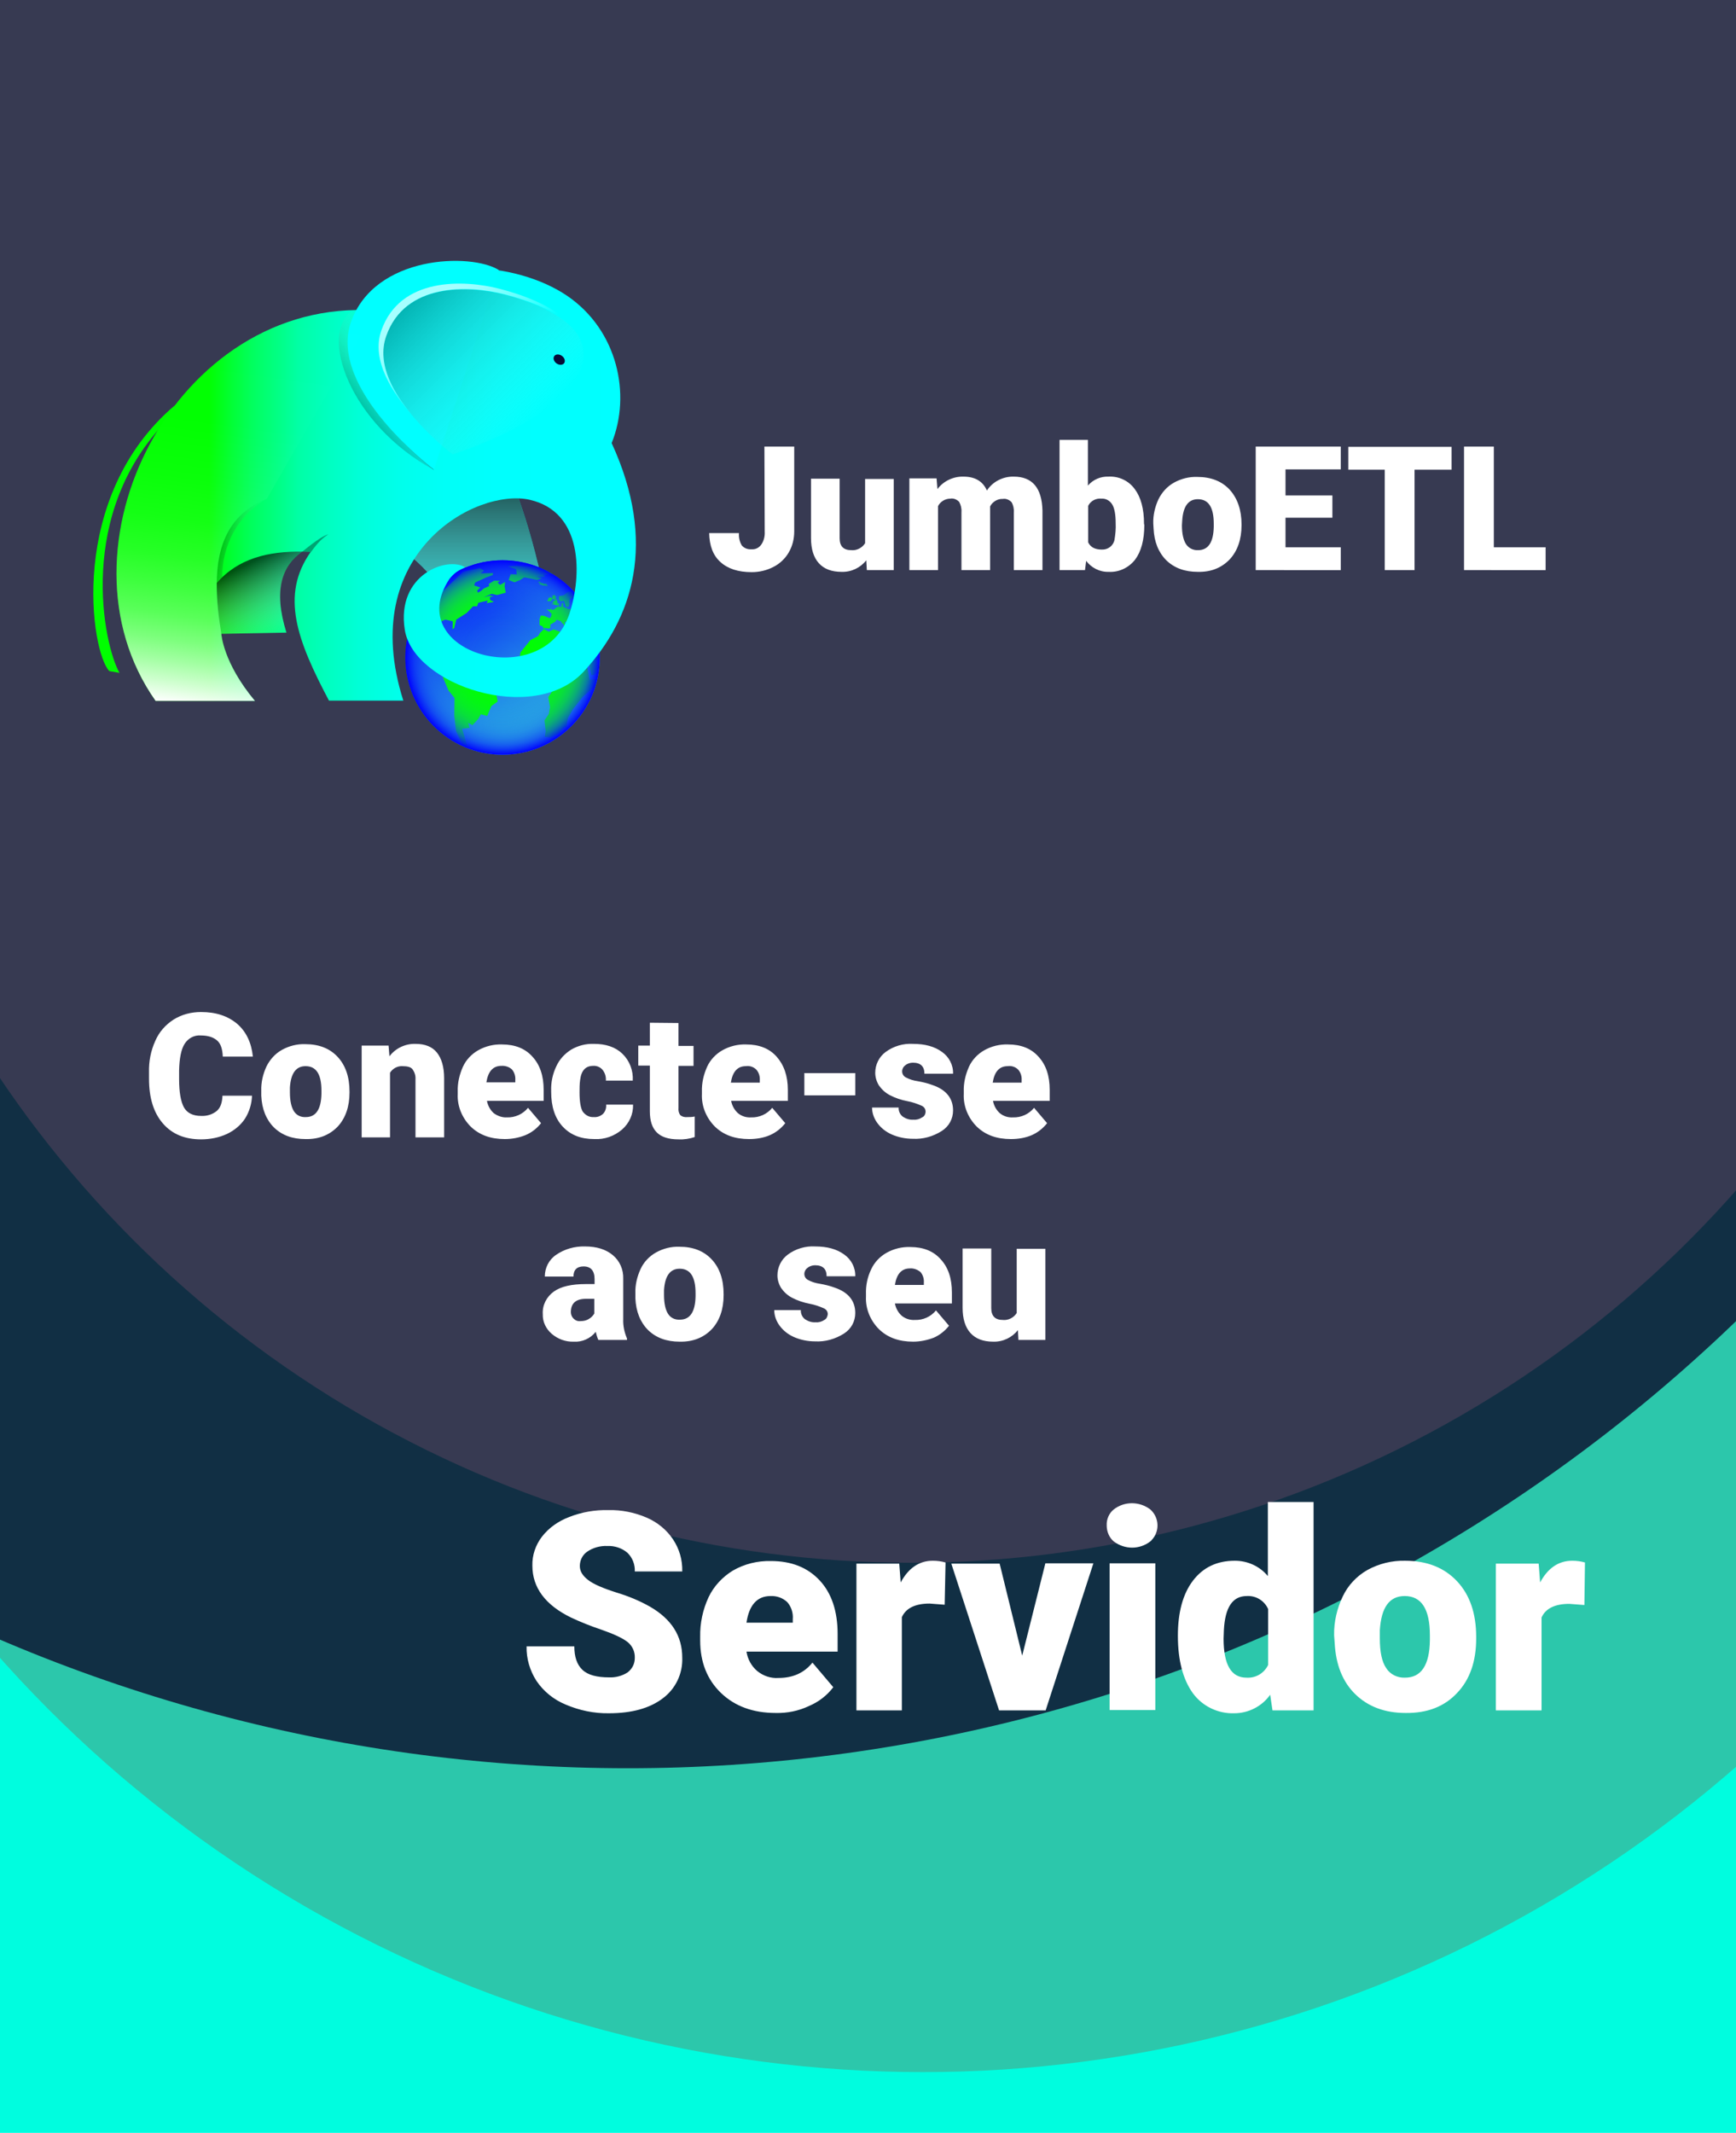 <?xml version="1.0" encoding="utf-8"?>
<!-- Generator: Adobe Illustrator 23.0.0, SVG Export Plug-In . SVG Version: 6.00 Build 0)  -->
<svg version="1.1" id="Camada_1" xmlns="http://www.w3.org/2000/svg" xmlns:xlink="http://www.w3.org/1999/xlink" x="0px" y="0px"
	 viewBox="0 0 600 737" style="enable-background:new 0 0 600 737;" xml:space="preserve">
<style type="text/css">
	.st0{clip-path:url(#SVGID_2_);}
	.st1{fill:#FFFFFF;}
	.st2{fill:#00FDDF;}
	.st3{fill:#2CC7AB;}
	.st4{fill:#112F44;}
	.st5{fill:#373A52;}
	.st6{fill:#00E6E6;}
	.st7{fill:url(#SVGID_3_);}
	.st8{fill:url(#SVGID_4_);}
	.st9{fill:#00FF00;}
	.st10{fill:url(#SVGID_5_);}
	.st11{fill:url(#SVGID_6_);}
	.st12{opacity:0.61;fill:url(#SVGID_7_);enable-background:new    ;}
	.st13{opacity:0.36;enable-background:new    ;}
	.st14{opacity:0.26;fill:url(#SVGID_8_);enable-background:new    ;}
	.st15{opacity:0.26;fill:url(#SVGID_9_);enable-background:new    ;}
	.st16{fill:#00FFFF;}
	.st17{opacity:0.36;fill:url(#SVGID_10_);enable-background:new    ;}
	.st18{opacity:0.65;fill:url(#SVGID_11_);enable-background:new    ;}
	.st19{fill:#070C38;}
	.st20{opacity:0.75;fill:url(#SVGID_12_);enable-background:new    ;}
	.st21{fill:url(#SVGID_13_);}
</style>
<title>Ativo 1</title>
<g>
	<g>
		<g id="Camada_1-2">
			<g>
				<defs>
					<rect id="SVGID_1_" width="600" height="737"/>
				</defs>
				<clipPath id="SVGID_2_">
					<use xlink:href="#SVGID_1_"  style="overflow:visible;"/>
				</clipPath>
				<g class="st0">
					<rect class="st1" width="600" height="737"/>
					<circle class="st2" cx="306.5" cy="558.5" r="371.5"/>
					<circle class="st3" cx="319" cy="289" r="427"/>
					<circle class="st4" cx="217" cy="59" r="552"/>
					<circle class="st5" cx="315" cy="160" r="380"/>
				</g>
			</g>
			<path class="st1" d="M264.2,154.3h10.3v29.3c0,2.6-0.6,5.1-1.9,7.3c-1.2,2.1-3.1,3.9-5.3,5c-2.3,1.2-4.9,1.8-7.5,1.8
				c-4.7,0-8.3-1.2-10.8-3.5c-2.6-2.3-3.8-5.7-3.9-10h10.3c-0.1,1.5,0.2,3,1,4.3c0.9,1,2.1,1.4,3.4,1.3c1.3,0.1,2.5-0.5,3.3-1.6
				c0.9-1.3,1.3-2.9,1.2-4.5L264.2,154.3z M299.4,193.6c-2,2.6-5.2,4.1-8.5,4c-3.5,0-6.1-1-7.9-3s-2.7-4.9-2.7-8.7v-20.5h9.9v20.6
				c0,2.7,1.3,4.1,4,4.1c1.9,0.2,3.8-0.8,4.8-2.4v-22.2h9.9V197h-9.3L299.4,193.6z M323.7,165.3l0.3,3.7c2.1-2.8,5.5-4.4,9-4.3
				c4,0,6.7,1.6,8.1,4.8c2-3.1,5.6-4.9,9.3-4.8c6.4,0,9.7,3.9,9.9,11.7V197h-9.9v-20c0.1-1.2-0.2-2.5-0.8-3.5
				c-0.8-0.8-1.9-1.3-3-1.1c-1.8-0.1-3.6,1-4.4,2.6v0.4V197h-9.9v-20c0.1-1.3-0.2-2.5-0.8-3.6c-0.8-0.8-1.9-1.3-3-1.1
				c-1.8,0-3.5,1-4.3,2.6V197h-9.9v-31.7H323.7z M395.5,181.4c0,5.2-1.1,9.2-3.2,12c-2.2,2.8-5.6,4.4-9.1,4.2
				c-3.1,0.1-6-1.4-7.8-3.8L375,197h-8.8v-45h9.8v15.8c1.8-2.1,4.4-3.2,7.1-3.1c3.6-0.2,7,1.4,9.1,4.3c2.1,2.8,3.2,6.8,3.2,12
				L395.5,181.4z M385.6,180.8c0-3-0.4-5.2-1.2-6.5c-0.8-1.3-2.2-2.1-3.7-2c-1.9-0.2-3.8,0.8-4.6,2.5v12.6c0.8,1.7,2.4,2.5,4.7,2.5
				c2.1,0.1,4-1.3,4.4-3.4C385.5,184.7,385.7,182.7,385.6,180.8z M398.6,180.9c-0.1-2.9,0.6-5.8,1.8-8.4c1.2-2.4,3-4.4,5.3-5.7
				c2.5-1.4,5.3-2.1,8.1-2c4.8,0,8.5,1.5,11.2,4.4c2.7,3,4.1,7,4.1,12v0.3c0,4.9-1.4,8.9-4.1,11.8c-2.8,2.9-6.4,4.4-11,4.3
				c-4.5,0-8.1-1.3-10.9-4c-2.7-2.7-4.2-6.4-4.4-11L398.6,180.9z M408.5,181.5c0,2.9,0.5,5.1,1.4,6.5c0.9,1.4,2.5,2.2,4.2,2.1
				c3.5,0,5.3-2.7,5.4-8.1v-1c0-5.7-1.8-8.5-5.5-8.5c-3.3,0-5.1,2.5-5.4,7.4L408.5,181.5z M460.5,178.9h-16.2v10.2h19.1v7.9H434
				v-42.7h29.4v7.9h-19.1v9h16.2L460.5,178.9z M501.7,162.3h-12.8V197h-10.3v-34.7H466v-7.9h35.7L501.7,162.3z M516.3,189.1h17.9
				v7.9H506v-42.7h10.3L516.3,189.1z"/>
			<path class="st1" d="M87.1,378.6c-0.1,2.8-0.9,5.5-2.4,7.9c-1.5,2.3-3.7,4.1-6.2,5.3c-2.8,1.3-5.9,1.9-9,1.9
				c-5.6,0-10-1.8-13.2-5.5s-4.8-8.8-4.8-15.5v-2.1c-0.1-3.8,0.6-7.5,2.2-11c1.3-3,3.5-5.5,6.3-7.3c2.9-1.8,6.1-2.6,9.5-2.6
				c5.2,0,9.3,1.4,12.5,4.1c3.1,2.7,4.9,6.5,5.4,11.3H77c-0.1-2.6-0.7-4.5-2-5.6s-3.1-1.7-5.6-1.7c-2.3-0.2-4.4,1-5.6,2.9
				c-1.2,1.9-1.8,5-1.9,9.2v3c0,4.6,0.6,7.8,1.7,9.8c1.1,1.9,3.1,2.9,5.9,2.9c2,0.1,3.9-0.5,5.4-1.7c1.3-1.1,1.9-2.9,2-5.3
				L87.1,378.6z M90.3,376.9c-0.1-2.9,0.6-5.8,1.8-8.4c1.2-2.4,3-4.4,5.3-5.7c2.5-1.4,5.3-2.1,8.1-2c4.8,0,8.5,1.5,11.2,4.4
				c2.7,2.9,4.1,6.9,4.1,12v0.3c0,4.9-1.4,8.9-4.1,11.8c-2.8,2.9-6.5,4.4-11.1,4.3c-4.5,0-8.1-1.3-10.9-4c-2.7-2.7-4.2-6.4-4.4-11
				L90.3,376.9z M100.2,377.5c0,2.9,0.5,5.1,1.4,6.5c0.9,1.4,2.4,2.1,4.1,2c3.5,0,5.3-2.7,5.4-8.1v-1c0-5.7-1.8-8.5-5.5-8.5
				c-3.3,0-5.1,2.5-5.4,7.4L100.2,377.5z M134.3,361.3l0.3,3.7c2.1-2.8,5.5-4.4,9-4.3c3.3,0,5.8,1,7.4,3c1.6,2,2.5,4.9,2.5,8.9V393
				h-9.9v-20c0.1-1.3-0.3-2.5-1-3.5c-0.6-0.8-1.8-1.1-3.5-1.1c-1.7-0.1-3.4,0.8-4.3,2.3V393H125v-31.7H134.3z M174.5,393.6
				c-4.9,0-8.8-1.4-11.8-4.3c-3-3-4.7-7.1-4.5-11.3v-0.8c-0.1-3,0.6-5.9,1.8-8.6c1.1-2.4,3-4.4,5.3-5.7c2.5-1.4,5.3-2.1,8.2-2
				c4.5,0,8,1.4,10.5,4.2c2.6,2.8,3.9,6.6,3.9,11.5v3.8h-19.6c0.3,1.6,1.1,3.1,2.3,4.2c1.3,1,3,1.6,4.6,1.5c2.8,0.1,5.5-1.1,7.3-3.3
				l4.5,5.3c-1.4,1.8-3.2,3.2-5.3,4.1C179.5,393.1,177,393.6,174.5,393.6L174.5,393.6z M173.3,368.3c-2.9,0-4.6,1.9-5.2,5.7h10v-0.8
				c0.1-1.3-0.3-2.7-1.2-3.7C176,368.7,174.7,368.2,173.3,368.3L173.3,368.3z M205.2,386c1.2,0.1,2.3-0.3,3.2-1.1
				c0.8-0.8,1.2-2,1.1-3.2h9.3c0.1,3.3-1.3,6.4-3.8,8.6c-2.7,2.3-6.1,3.5-9.6,3.3c-4.6,0-8.2-1.4-10.9-4.3s-4-6.9-4-12v-0.4
				c-0.1-2.9,0.5-5.8,1.8-8.5c1.1-2.4,2.9-4.3,5.1-5.7c2.4-1.4,5.1-2.1,7.9-2c4.1,0,7.4,1.1,9.8,3.4c2.5,2.4,3.8,5.8,3.6,9.3h-9.3
				c0.1-1.4-0.3-2.7-1.2-3.8c-0.8-0.9-2-1.4-3.2-1.3c-2.6,0-4.1,1.6-4.5,4.9c-0.2,1.4-0.2,2.9-0.2,4.3c0,3.2,0.4,5.4,1.1,6.6
				C202.4,385.4,203.7,386.1,205.2,386z M234.5,353.5v7.9h5.2v6.9h-5.2v14.5c-0.1,0.9,0.1,1.8,0.6,2.5c0.7,0.6,1.6,0.8,2.5,0.7
				c0.8,0,1.6,0,2.5-0.2v7.1c-1.8,0.6-3.7,0.9-5.6,0.8c-3.4,0-5.9-0.8-7.5-2.4s-2.4-4-2.4-7.3v-15.8h-4v-6.9h4v-7.9L234.5,353.5z
				 M258.9,393.6c-4.9,0-8.8-1.4-11.8-4.3c-3-3-4.7-7.1-4.5-11.3v-0.8c-0.1-3,0.6-5.9,1.8-8.6c1.1-2.4,3-4.4,5.3-5.7
				c2.5-1.4,5.3-2.1,8.2-2c4.5,0,8,1.4,10.5,4.2s3.9,6.6,3.9,11.5v3.8h-19.6c0.3,1.6,1.1,3.1,2.3,4.2c1.3,1.1,2.9,1.6,4.6,1.5
				c2.8,0.1,5.5-1.1,7.3-3.3l4.5,5.3c-1.4,1.8-3.2,3.2-5.2,4.1C263.9,393.2,261.4,393.6,258.9,393.6L258.9,393.6z M257.8,368.4
				c-2.9,0-4.6,1.9-5.2,5.7h10v-0.8c0.1-1.3-0.3-2.7-1.2-3.7C260.5,368.7,259.2,368.2,257.8,368.4L257.8,368.4z M295.6,378.5H278
				v-7.7h17.6L295.6,378.5z M319.9,384.1c0-0.9-0.5-1.6-1.3-2c-1.6-0.7-3.3-1.3-5-1.6c-2.1-0.4-4.2-1.1-6.1-2.1
				c-1.5-0.8-2.7-1.9-3.7-3.3c-0.8-1.3-1.3-2.8-1.3-4.4c0-2.8,1.3-5.5,3.6-7.2c2.7-2,6.1-3,9.4-2.8c4.2,0,7.5,0.9,10.1,2.8
				c2.4,1.7,3.9,4.5,3.8,7.5h-9.9c0-2.5-1.3-3.8-4-3.8c-0.9,0-1.9,0.3-2.6,0.9c-0.7,0.5-1.1,1.3-1.1,2.1c0,0.9,0.5,1.7,1.3,2.1
				c1.3,0.7,2.7,1.1,4.1,1.3c1.7,0.3,3.4,0.7,5,1.3c4.8,1.6,7.2,4.6,7.2,8.8c0,2.9-1.4,5.5-3.9,7.1c-3,1.9-6.5,2.9-10,2.7
				c-2.5,0-5-0.5-7.3-1.5c-2-0.9-3.7-2.2-5-4c-1.1-1.5-1.8-3.4-1.8-5.3h9.2c-0.1,1.2,0.5,2.5,1.5,3.2c1.1,0.7,2.3,1.1,3.6,1
				c1.1,0.1,2.1-0.2,3-0.8C319.5,385.8,319.9,384.9,319.9,384.1L319.9,384.1z M349.4,393.6c-4.9,0-8.8-1.4-11.8-4.3
				c-3-3-4.7-7.1-4.5-11.3v-0.8c-0.1-3,0.6-5.9,1.8-8.6c1.1-2.4,3-4.4,5.3-5.7c2.5-1.4,5.3-2.1,8.2-2c4.5,0,8,1.4,10.5,4.2
				c2.6,2.8,3.9,6.6,3.9,11.5v3.8h-19.6c0.3,1.6,1.1,3.1,2.3,4.2c1.3,1.1,2.9,1.6,4.6,1.5c2.8,0.1,5.5-1.1,7.3-3.3l4.5,5.3
				c-1.4,1.8-3.2,3.2-5.2,4.1C354.4,393.2,351.9,393.6,349.4,393.6L349.4,393.6z M348.3,368.4c-2.9,0-4.6,1.9-5.2,5.7h10v-0.8
				c0.1-1.3-0.3-2.7-1.2-3.7C351,368.7,349.7,368.2,348.3,368.4L348.3,368.4z M206.8,463c-0.4-0.9-0.7-1.9-0.9-2.8
				c-1.8,2.3-4.7,3.6-7.6,3.4c-2.8,0.1-5.5-0.9-7.6-2.7c-2-1.7-3.2-4.2-3.1-6.8c-0.2-3.1,1.3-6,3.8-7.8c2.5-1.8,6.2-2.6,11.1-2.6h3
				V442c0-2.9-1.3-4.4-3.8-4.4c-2.3,0-3.5,1.2-3.5,3.5h-9.9c0-3,1.4-5.8,3.9-7.5c2.9-2,6.4-3,10-2.9c4,0,7.2,1,9.6,3
				c2.4,2,3.7,5,3.6,8.1v14c-0.1,2.3,0.4,4.6,1.3,6.7v0.5L206.8,463z M200.6,456.5c1.1,0,2.1-0.2,3-0.8c0.7-0.4,1.3-1,1.8-1.8v-5.1
				h-2.9c-3.4,0-5.2,1.5-5.2,4.6c0,0.8,0.3,1.6,0.9,2.2C198.9,456.3,199.7,456.6,200.6,456.5z M219.6,446.9
				c-0.1-2.9,0.6-5.8,1.8-8.4c1.1-2.4,3-4.4,5.3-5.7c2.5-1.4,5.3-2.1,8.1-2c4.8,0,8.5,1.5,11.2,4.4s4.1,6.9,4.1,12v0.3
				c0,4.9-1.4,8.9-4.1,11.8c-2.8,2.9-6.5,4.4-11.1,4.3c-4.5,0-8.1-1.3-10.9-4c-2.7-2.7-4.2-6.4-4.4-11L219.6,446.9z M229.5,447.5
				c0,2.9,0.5,5.1,1.4,6.5c0.9,1.4,2.4,2.1,4.1,2c3.5,0,5.3-2.7,5.4-8.1v-1c0-5.7-1.8-8.5-5.5-8.5c-3.3,0-5.1,2.5-5.4,7.4
				L229.5,447.5z M286.1,454.1c0-0.9-0.5-1.6-1.3-2c-1.6-0.7-3.3-1.3-5-1.6c-2.1-0.4-4.2-1.1-6.1-2.1c-1.5-0.8-2.7-1.9-3.7-3.3
				c-0.8-1.3-1.3-2.8-1.3-4.4c0-2.8,1.3-5.5,3.6-7.2c2.7-2,6.1-3,9.4-2.8c4.2,0,7.5,0.9,10.1,2.8c2.4,1.7,3.9,4.5,3.8,7.5h-9.9
				c0-2.5-1.3-3.8-4-3.8c-0.9,0-1.9,0.3-2.6,0.9c-0.7,0.5-1.1,1.3-1.1,2.1c0,0.9,0.5,1.7,1.3,2.1c1.3,0.7,2.7,1.1,4.1,1.3
				c1.7,0.3,3.4,0.7,5,1.3c4.8,1.6,7.2,4.6,7.2,8.8c0,2.9-1.4,5.5-3.9,7.1c-3,1.9-6.5,2.9-10,2.7c-2.5,0-5-0.5-7.3-1.5
				c-2-0.9-3.7-2.2-5-4c-1.1-1.5-1.8-3.4-1.8-5.3h9.2c-0.1,1.2,0.5,2.5,1.5,3.2c1.1,0.7,2.3,1.1,3.6,1c1.1,0.1,2.1-0.2,3-0.8
				C285.7,455.7,286,454.9,286.1,454.1L286.1,454.1z M315.6,463.6c-4.9,0-8.8-1.4-11.8-4.3c-3-3-4.7-7.1-4.5-11.3v-0.8
				c-0.1-3,0.5-5.9,1.8-8.6c1.1-2.4,3-4.4,5.3-5.7c2.5-1.4,5.3-2.1,8.2-2c4.5,0,8,1.4,10.5,4.2c2.6,2.8,3.9,6.6,3.9,11.5v3.8h-19.7
				c0.3,1.6,1.1,3.1,2.3,4.2c1.3,1.1,3,1.6,4.6,1.5c2.8,0.1,5.5-1.1,7.3-3.3l4.5,5.3c-1.4,1.8-3.2,3.2-5.2,4.1
				C320.5,463.1,318,463.6,315.6,463.6L315.6,463.6z M314.5,438.3c-2.9,0-4.6,1.9-5.2,5.7h10v-0.8c0.1-1.3-0.3-2.7-1.2-3.7
				C317.1,438.7,315.8,438.2,314.5,438.3L314.5,438.3z M351.8,459.6c-2,2.6-5.2,4.1-8.5,4c-3.5,0-6.1-1-7.9-3
				c-1.8-2-2.7-4.9-2.7-8.7v-20.5h9.9v20.6c0,2.7,1.3,4.1,4,4.1c1.9,0.2,3.8-0.8,4.8-2.4v-22.2h9.9V463h-9.3L351.8,459.6z"/>
			<path class="st1" d="M219.4,572.9c0.1-2.2-0.9-4.3-2.6-5.6c-1.7-1.3-4.7-2.7-9-4.2c-3.6-1.2-7.1-2.6-10.5-4.2
				c-8.8-4.3-13.3-10.3-13.3-17.9c-0.1-3.6,1.1-7.1,3.3-10c2.4-3.1,5.7-5.4,9.4-6.8c4.3-1.7,8.9-2.5,13.6-2.4
				c4.5-0.1,9,0.8,13.2,2.6c3.7,1.6,6.9,4.2,9.1,7.5c2.2,3.3,3.3,7.1,3.2,11.1h-16.4c0.1-2.4-0.8-4.8-2.6-6.5
				c-1.9-1.6-4.4-2.4-6.9-2.3c-2.5-0.1-5,0.6-7,2c-1.6,1.1-2.5,3-2.5,4.9c0,1.8,0.9,3.3,2.8,4.8s5.2,2.9,9.9,4.4
				c4,1.2,7.9,2.8,11.6,4.9c7.4,4.3,11.1,10.1,11.1,17.6c0.2,5.5-2.3,10.8-6.8,14.1c-4.5,3.4-10.7,5.1-18.5,5.1
				c-5.2,0.1-10.3-1-15-3c-4.1-1.7-7.6-4.5-10.1-8.2c-2.3-3.6-3.5-7.7-3.4-11.9h16.5c0,3.6,0.9,6.3,2.8,8.1c1.9,1.8,5,2.6,9.2,2.6
				c2.3,0.1,4.5-0.5,6.4-1.7C218.6,576.6,219.4,574.8,219.4,572.9z M268.1,591.9c-7.8,0-14.1-2.3-18.9-6.9s-7.2-10.7-7.2-18.1v-1.3
				c-0.1-4.7,0.9-9.4,2.9-13.7c1.8-3.8,4.8-7,8.4-9.2c4-2.3,8.5-3.4,13.1-3.3c7.1,0,12.7,2.2,16.9,6.7c4.1,4.4,6.2,10.6,6.2,18.5
				v6.1H258c0.4,2.6,1.7,5,3.7,6.7c2.1,1.7,4.7,2.6,7.4,2.4c5,0,8.9-1.8,11.7-5.3l7.2,8.5c-2.2,2.9-5.1,5.1-8.4,6.5
				C276,591.2,272.1,592,268.1,591.9z M266.3,551.5c-4.6,0-7.4,3.1-8.3,9.2h16v-1.2c0.2-2.1-0.5-4.3-1.9-5.9
				C270.5,552.1,268.4,551.4,266.3,551.5L266.3,551.5z M326.5,554.5l-5.2-0.4c-5,0-8.2,1.6-9.6,4.7V591H296v-50.7h14.8l0.5,6.5
				c2.7-5,6.4-7.5,11.1-7.5c1.5,0,3,0.2,4.4,0.6L326.5,554.5z M353.3,572.1l8-31.9h16.6L361.4,591h-16.1l-16.5-50.7h16.7
				L353.3,572.1z M399.3,590.9h-15.8v-50.7h15.8L399.3,590.9z M382.5,527.1c-0.1-2.1,0.8-4.2,2.4-5.5c3.7-2.9,8.9-2.9,12.7,0
				c3.1,2.8,3.3,7.6,0.4,10.6c-0.1,0.2-0.3,0.3-0.4,0.4c-3.7,2.9-8.9,2.9-12.7,0C383.4,531.3,382.5,529.3,382.5,527.1L382.5,527.1z
				 M407.1,565.2c0-8,1.7-14.4,5.2-19c3.5-4.6,8.3-6.9,14.5-6.9c4.4,0,8.6,1.9,11.4,5.3V519h15.8v72h-14.2l-0.8-5.4
				c-2.8,4-7.5,6.4-12.4,6.4c-5.6,0.2-11-2.4-14.3-6.9C408.9,580.4,407.1,573.8,407.1,565.2L407.1,565.2z M422.9,566.2
				c0,9,2.6,13.5,7.9,13.5c3.2,0.2,6.1-1.5,7.5-4.4V556c-1.3-2.9-4.2-4.7-7.4-4.5c-4.9,0-7.5,3.9-7.9,11.8L422.9,566.2z
				 M461.1,565.1c-0.1-4.7,1-9.3,3-13.5c1.8-3.8,4.8-7,8.5-9.1c4-2.2,8.5-3.3,13-3.2c7.6,0,13.6,2.4,18,7.1
				c4.4,4.7,6.6,11.1,6.6,19.2v0.6c0,7.9-2.2,14.2-6.6,18.8c-4.4,4.7-10.3,7-17.8,6.9c-7.2,0-13-2.2-17.4-6.5s-6.7-10.2-7.1-17.6
				L461.1,565.1z M476.9,566.1c0,4.7,0.7,8.1,2.2,10.3c1.4,2.2,3.9,3.4,6.5,3.3c5.6,0,8.5-4.3,8.6-13v-1.6c0-9.1-2.9-13.6-8.7-13.6
				c-5.3,0-8.1,3.9-8.6,11.8L476.9,566.1z M547.6,554.6l-5.2-0.4c-5,0-8.2,1.6-9.6,4.7V591h-15.8v-50.7h14.8l0.5,6.5
				c2.7-5,6.4-7.5,11.1-7.5c1.5,0,3,0.2,4.4,0.6L547.6,554.6z"/>
			<path class="st6" d="M194.5,241.9h-26c-9.6-39.8-28.3-58.5-54.1-60.4l55.2-26.1C178.1,160.8,189.2,199.3,194.5,241.9z"/>
			
				<linearGradient id="SVGID_3_" gradientUnits="userSpaceOnUse" x1="154.425" y1="196.06" x2="154.425" y2="282.54" gradientTransform="matrix(1 0 0 -1 0 438)">
				<stop  offset="0" style="stop-color:#FFFFFF;stop-opacity:0"/>
				<stop  offset="1" style="stop-color:#000000;stop-opacity:0.9"/>
			</linearGradient>
			<path class="st7" d="M194.5,241.9h-26c-9.6-39.8-28.3-58.5-54.1-60.4l55.2-26.1C178.1,160.8,189.2,199.3,194.5,241.9z"/>
			
				<linearGradient id="SVGID_4_" gradientUnits="userSpaceOnUse" x1="192.016" y1="182.638" x2="155.404" y2="239.022" gradientTransform="matrix(1 0 0 -1 0 438)">
				<stop  offset="0" style="stop-color:#29ABE2"/>
				<stop  offset="0.12" style="stop-color:#28A5E3"/>
				<stop  offset="0.28" style="stop-color:#2394E6"/>
				<stop  offset="0.46" style="stop-color:#1D78EB"/>
				<stop  offset="0.67" style="stop-color:#1351F1"/>
				<stop  offset="0.88" style="stop-color:#0820FA"/>
				<stop  offset="1" style="stop-color:#0000FF"/>
			</linearGradient>
			<circle class="st8" cx="173.7" cy="227.2" r="33.6"/>
			<polygon class="st9" points="202.1,226 203,226 204.4,233.3 205.4,233.2 206.6,231.7 205.9,220.2 202.8,208.5 201.3,206.2 
				197.8,204.2 196.3,204.5 194.8,205.7 193.2,206 193.2,207.2 193.9,207.8 194.9,207.6 195.6,209.6 196.5,209.7 196.9,208.7 
				196.8,207.7 197,207 198.1,206.5 198.7,205.7 199.1,206.7 198.2,207 197.9,208 198.4,208.7 200,209 200,209.4 198.2,208.9 
				198.5,209.1 198.7,210.1 198.1,209.5 197.9,210.8 197.1,210.5 196.1,210.4 196,210.1 195.3,210 194.6,209.5 194.7,208.7 
				194.6,208.2 194.1,208.6 194,209.7 192.8,209.6 191.9,210.2 191.7,210.5 191.3,210.6 190.9,210.8 190.3,210.2 190.3,210.7 
				188.9,210.5 190,211.4 190.7,212.2 190.3,213.4 189.9,213.6 188.1,212.8 186.9,212.7 186.5,214 186.5,216 187.5,216.4 
				187.9,217.2 188.3,217 189.7,217.2 190.2,216.9 190.2,215.8 191.3,215.2 192.1,214.7 192.2,214.2 193.1,214.3 193.2,214.5 
				194,214.7 194.1,215.2 194.7,215.6 195,216.3 196.2,217.6 196.6,218.2 196.5,218.9 197,218.3 196.6,217.7 197.1,217.6 
				197.3,218.2 197.6,218.2 197.2,217.5 196.8,216.8 196.1,216.3 195.1,215.1 195.6,214.8 196.1,215 196.3,215.6 197,216.5 
				197.7,218.2 198.4,219 198.2,219.6 198.8,220.1 199,220 198.9,219.5 199.5,219.8 199.4,219.2 198.8,218.4 199.1,217.9 
				200.1,218.3 200.9,218.4 200.4,218.1 200.6,217.3 200.2,217 200.7,216.4 201,215.9 201.3,215.5 201.6,216.2 202.2,216 203.5,216 
				203.3,216.7 202.8,216.7 202.2,216.3 201.8,216.8 202,217.3 202.8,217.2 203.7,217.9 204,219.4 202,218.6 199.9,218.8 200.5,221 
				201.9,222.5 202.8,223.9 200.3,223.5 198.3,221.9 197.8,224.2 194.6,220.8 194.9,218.8 191.4,217.5 189.7,218.3 188,217.4 
				186.7,218.6 186,219.8 183.3,221.2 179.9,225.4 179,230.7 180.3,234.9 182.8,237.8 186.3,237.7 189.9,236.6 191.1,238.5 
				189.5,240.9 190.1,244.3 189.7,246.7 188.2,248.9 188.6,252.7 188.3,254.6 190.2,254.9 193.2,253.4 195,251.3 195.7,251.4 
				196.3,248.1 198,245.1 201.4,240.8 205.7,237.1 206.1,234.7 203.8,234.9 			"/>
			<polygon class="st9" points="161.5,257.8 159.7,251.8 162.3,251.5 161.8,249.8 163.3,250.6 165.3,248.4 166.2,246.8 168.4,247.4 
				169.8,244 172,242.4 171.5,239.9 167.6,237.6 166.7,237.9 166.6,236.7 165.9,235.8 164.9,235.2 163.5,235.8 164.9,234.1 
				164.5,231.8 162.2,230 160.1,226.5 157.4,225.2 156.7,226.6 156.6,225 157.4,224.5 156.4,224.3 155.4,226.2 153.6,225.5 
				153.3,224.1 153.8,222 152.3,221.6 153.9,218.8 152.6,218.5 152.4,219.5 151.1,219.6 151.1,217 152.4,214.8 153.9,214.1 
				154.8,214.3 156.5,214.7 156.4,217.4 157,217 157.7,214.1 161.3,211.8 163.5,209.5 164.9,209.5 165.3,208.3 168.6,207.5 
				168.2,208.4 170.7,208 169.4,207.3 169.3,206.3 170.6,206.1 169.4,205.8 167.2,206.4 169.9,205.2 171.8,205.6 174.8,204.8 
				174.4,202.6 174.6,201.1 172.8,202.1 172,201.3 172.8,200.7 170.8,200.6 168.9,201.8 169.1,202.5 167.3,203.3 166.2,204.2 
				165.2,204.8 164.9,204.1 166,203 163.9,202.3 164.2,201.3 168.1,199.5 170.3,198.7 170.4,198 166.1,198.1 167.3,197.2 
				165.9,196.3 160.1,197.5 148.4,208.7 146.1,211.8 147.3,217.1 147.6,212.6 149.1,211.7 148.4,212.8 148.8,216 148.2,217.8 
				150.2,220.4 152.1,222.5 153.4,226 154.2,228.1 154.7,229.2 153.2,231.6 153.1,234.1 155,238.6 157.1,241.2 157,247.3 
				157.6,252.6 159,255.7 159.9,257.4 			"/>
			<path class="st9" d="M175.8,200.4l0.7-2l2.1,0.1l-0.2-1.8l-2.9-1l3.1-0.2l4.2,0.3c0,0,2-0.1,2.4,0s3.3,1.3,3.3,1.3l2.4,1.2
				l-3.1,0.4l0.7,0.6h-3.1l2,0.5l-1.8,0.6l-2.2-0.5l-2.2-0.4l-1.4,0.9l-2,0.8L175.8,200.4z"/>
			<polygon class="st9" points="190.8,205.8 191,206.5 190.9,207 191.5,207.1 191.9,207.2 191.8,207.7 191.3,207.6 191,207.8 
				191.4,207.9 191.1,208.2 190.8,208.3 191.6,208.5 191.5,208.7 191.1,208.6 190.6,208.7 190.9,208.8 191.7,209 192.7,209.2 
				193.3,209.4 192.9,209 193.2,208.9 193.3,208.6 193,208.4 192.6,208.5 192.7,207.9 192.6,207.6 192.5,207.6 192.2,206.9 
				191.7,206.8 192.3,206.4 192.3,206.2 191.7,206 192,205.8 191.5,205.5 191.2,205.9 			"/>
			<polygon class="st9" points="189.1,207.5 189.6,207 189.5,206.7 189.7,206.5 190,206.6 190.1,206.3 190.6,206.5 190.8,206.8 
				190.9,207.1 190.5,207.1 190.7,207.3 190.4,207.8 190.2,207.6 189.6,207.8 			"/>
			<polygon class="st9" points="185.8,201.1 186.7,201.5 186.5,201.7 186.5,201.8 186,201.8 187.1,202.1 187.5,202.3 188.7,202.4 
				189.4,202.5 189,202 188.8,201.7 187.8,201.7 187.3,201.3 187,201.6 186.7,201 			"/>
			
				<radialGradient id="SVGID_5_" cx="173.71" cy="210.83" r="33.61" gradientTransform="matrix(1 0 0 -1 0 438)" gradientUnits="userSpaceOnUse">
				<stop  offset="0" style="stop-color:#29ABE2;stop-opacity:0"/>
				<stop  offset="0.3" style="stop-color:#29AAE2;stop-opacity:1.000000e-02"/>
				<stop  offset="0.44" style="stop-color:#27A5E3;stop-opacity:4.000000e-02"/>
				<stop  offset="0.54" style="stop-color:#259CE5;stop-opacity:9.000000e-02"/>
				<stop  offset="0.63" style="stop-color:#2390E7;stop-opacity:0.16"/>
				<stop  offset="0.71" style="stop-color:#1F80E9;stop-opacity:0.25"/>
				<stop  offset="0.78" style="stop-color:#1A6DED;stop-opacity:0.37"/>
				<stop  offset="0.84" style="stop-color:#1455F1;stop-opacity:0.5"/>
				<stop  offset="0.9" style="stop-color:#0E3AF5;stop-opacity:0.66"/>
				<stop  offset="0.95" style="stop-color:#071DFA;stop-opacity:0.83"/>
				<stop  offset="1" style="stop-color:#0000FF"/>
			</radialGradient>
			<circle class="st10" cx="173.7" cy="227.2" r="33.6"/>
			
				<linearGradient id="SVGID_6_" gradientUnits="userSpaceOnUse" x1="40.275" y1="270.606" x2="219.734" y2="270.606" gradientTransform="matrix(1 0 0 -1 0 438)">
				<stop  offset="0" style="stop-color:#00FF00"/>
				<stop  offset="0.18" style="stop-color:#00FF00"/>
				<stop  offset="0.18" style="stop-color:#00FF02"/>
				<stop  offset="0.22" style="stop-color:#00FF31"/>
				<stop  offset="0.26" style="stop-color:#00FF5C"/>
				<stop  offset="0.31" style="stop-color:#00FF83"/>
				<stop  offset="0.35" style="stop-color:#00FFA5"/>
				<stop  offset="0.41" style="stop-color:#00FFC1"/>
				<stop  offset="0.47" style="stop-color:#00FFD8"/>
				<stop  offset="0.54" style="stop-color:#00FFEA"/>
				<stop  offset="0.62" style="stop-color:#00FFF6"/>
				<stop  offset="0.73" style="stop-color:#00FFFD"/>
				<stop  offset="1" style="stop-color:#00FFFF"/>
			</linearGradient>
			<path class="st11" d="M211.4,153.1c6.8-16.7,2.1-39-15.4-50.9s-51.8-15.2-66.4,5.1c-68.9-4.7-113,82.2-75.8,134.9h34.3
				C77,228.9,76.5,219,76.5,219l22.5-0.4c-4.7-15.1-1.4-23,5.4-28c0.6,0,3,0.1,3,0.1l0,0c-10.6,15-4.7,30.6,6.3,51.4h25.7
				c-16.3-51.2,25.3-73.6,43.7-69.4s18.1,26,13.7,39.4c-9.2,27.6-58.3,13.6-41.5-12c1.4-1.8,3.2-3.2,5.4-4.1
				c-6-3.8-23.8,2.4-20.8,21.6s44.5,33,61.7,14.6S227.2,187.4,211.4,153.1z"/>
			<path class="st9" d="M41.3,232.5l-3.5-0.6c-6.4-6.4-14.7-60.2,22.7-91.9c-1.3,1.6-1,3.6-2.5,5C26.1,177.2,35.8,222.9,41.3,232.5z
				"/>
			
				<linearGradient id="SVGID_7_" gradientUnits="userSpaceOnUse" x1="122.378" y1="299.538" x2="146.658" y2="302.519" gradientTransform="matrix(1 0 0 -1 0 438)">
				<stop  offset="0" style="stop-color:#FFFFFF;stop-opacity:0"/>
				<stop  offset="1" style="stop-color:#000000;stop-opacity:0.9"/>
			</linearGradient>
			<path class="st12" d="M121.3,111.4c-8.1,23.1,28.7,51,28.7,51"/>
			<path class="st13" d="M113.5,184.6c-2.1,1.4-3.6,2.8-6,6.1l-3-0.1C109.9,186.2,112,185.1,113.5,184.6z"/>
			
				<linearGradient id="SVGID_8_" gradientUnits="userSpaceOnUse" x1="88.879" y1="249.867" x2="77.21" y2="252.346" gradientTransform="matrix(1 0 0 -1 0 438)">
				<stop  offset="0" style="stop-color:#FFFFFF;stop-opacity:0"/>
				<stop  offset="1" style="stop-color:#000000;stop-opacity:0.9"/>
			</linearGradient>
			<path class="st14" d="M92.2,172.5c-12.7,4.8-17.3,15.8-17.3,29.1l1.9-2C76.7,188.7,82.2,177.7,92.2,172.5z"/>
			
				<linearGradient id="SVGID_9_" gradientUnits="userSpaceOnUse" x1="142.572" y1="308.897" x2="126.662" y2="295.547" gradientTransform="matrix(1 0 0 -1 0 438)">
				<stop  offset="0" style="stop-color:#FFFFFF;stop-opacity:0"/>
				<stop  offset="1" style="stop-color:#000000;stop-opacity:0.9"/>
			</linearGradient>
			<path class="st15" d="M121.3,111.4c-4.3,9.6,6.5,31.1,28.7,51c-29.1-15.8-40.1-47.1-28.1-55.2c0.8,0,1.7,0,2.3,0
				C122.9,108.4,121.9,109.8,121.3,111.4"/>
			<path class="st16" d="M150,162.3c0,0-36.8-27.8-28.7-51s41.5-24,51.1-18L150,162.3z"/>
			
				<linearGradient id="SVGID_10_" gradientUnits="userSpaceOnUse" x1="186.34" y1="293.186" x2="141.56" y2="337.976" gradientTransform="matrix(1 0 0 -1 0 438)">
				<stop  offset="0" style="stop-color:#FFFFFF;stop-opacity:0"/>
				<stop  offset="1" style="stop-color:#000000;stop-opacity:0.9"/>
			</linearGradient>
			<path class="st17" d="M156.4,157c0,0-29.5-22.3-23-40.8s28.5-17.6,40.9-14.4s25.8,9.2,27.2,18.7C204.7,142,156.4,157,156.4,157z"
				/>
			
				<linearGradient id="SVGID_11_" gradientUnits="userSpaceOnUse" x1="150.82" y1="334.61" x2="168.96" y2="310.97" gradientTransform="matrix(1 0 0 -1 0 438)">
				<stop  offset="0" style="stop-color:#FFFFFF"/>
				<stop  offset="9.000000e-02" style="stop-color:#FFFFFF;stop-opacity:0.97"/>
				<stop  offset="0.22" style="stop-color:#FFFFFF;stop-opacity:0.89"/>
				<stop  offset="0.37" style="stop-color:#FFFFFF;stop-opacity:0.77"/>
				<stop  offset="0.55" style="stop-color:#FFFFFF;stop-opacity:0.59"/>
				<stop  offset="0.74" style="stop-color:#FFFFFF;stop-opacity:0.36"/>
				<stop  offset="0.94" style="stop-color:#FFFFFF;stop-opacity:8.000000e-02"/>
				<stop  offset="1" style="stop-color:#FFFFFF;stop-opacity:0"/>
			</linearGradient>
			<path class="st18" d="M133.5,116.1c6.5-18.5,28.5-17.6,40.9-14.4c8.6,2.2,17.6,5.7,22.9,10.9c-4.8-6.2-15-10.3-24.6-12.8
				c-12.4-3.2-34.4-4.1-40.9,14.4c-3.6,10.3,3.8,21.7,11.2,29.8C136.3,136.5,130,126,133.5,116.1z"/>
			
				<ellipse transform="matrix(0.585 -0.811 0.811 0.585 -20.534 208.373)" class="st19" cx="193.3" cy="124.2" rx="1.6" ry="2.1"/>
			
				<linearGradient id="SVGID_12_" gradientUnits="userSpaceOnUse" x1="-2307.366" y1="248.899" x2="-2286.205" y2="267.752" gradientTransform="matrix(0.27 -0.963 -0.963 -0.27 961.2 -1934.655)">
				<stop  offset="0" style="stop-color:#FFFFFF;stop-opacity:0"/>
				<stop  offset="1" style="stop-color:#000000;stop-opacity:0.9"/>
			</linearGradient>
			<path class="st20" d="M104.4,190.6c-11.7-0.1-22.1,2.3-29.5,10.9c0,5.9,0.5,11.7,1.6,17.5l22.5-0.4
				C97.2,212.7,93.3,199,104.4,190.6z"/>
			
				<linearGradient id="SVGID_13_" gradientUnits="userSpaceOnUse" x1="71.588" y1="193.345" x2="91.639" y2="336.046" gradientTransform="matrix(1 0 0 -1 0 438)">
				<stop  offset="0" style="stop-color:#FFFFFF"/>
				<stop  offset="5.000000e-02" style="stop-color:#FFFFFF;stop-opacity:0.81"/>
				<stop  offset="0.1" style="stop-color:#FFFFFF;stop-opacity:0.64"/>
				<stop  offset="0.15" style="stop-color:#FFFFFF;stop-opacity:0.49"/>
				<stop  offset="0.21" style="stop-color:#FFFFFF;stop-opacity:0.35"/>
				<stop  offset="0.28" style="stop-color:#FFFFFF;stop-opacity:0.24"/>
				<stop  offset="0.35" style="stop-color:#FFFFFF;stop-opacity:0.15"/>
				<stop  offset="0.44" style="stop-color:#FFFFFF;stop-opacity:8.000000e-02"/>
				<stop  offset="0.54" style="stop-color:#FFFFFF;stop-opacity:4.000000e-02"/>
				<stop  offset="0.67" style="stop-color:#FFFFFF;stop-opacity:1.000000e-02"/>
				<stop  offset="1" style="stop-color:#FFFFFF;stop-opacity:0"/>
			</linearGradient>
			<path class="st21" d="M129.6,107.3c-68.9-4.7-113,82.2-75.8,134.9h34.3C77,228.9,76.5,219,76.5,219c-3.8-22.9-1.5-39.8,15.7-46.6
				"/>
		</g>
	</g>
</g>
</svg>
